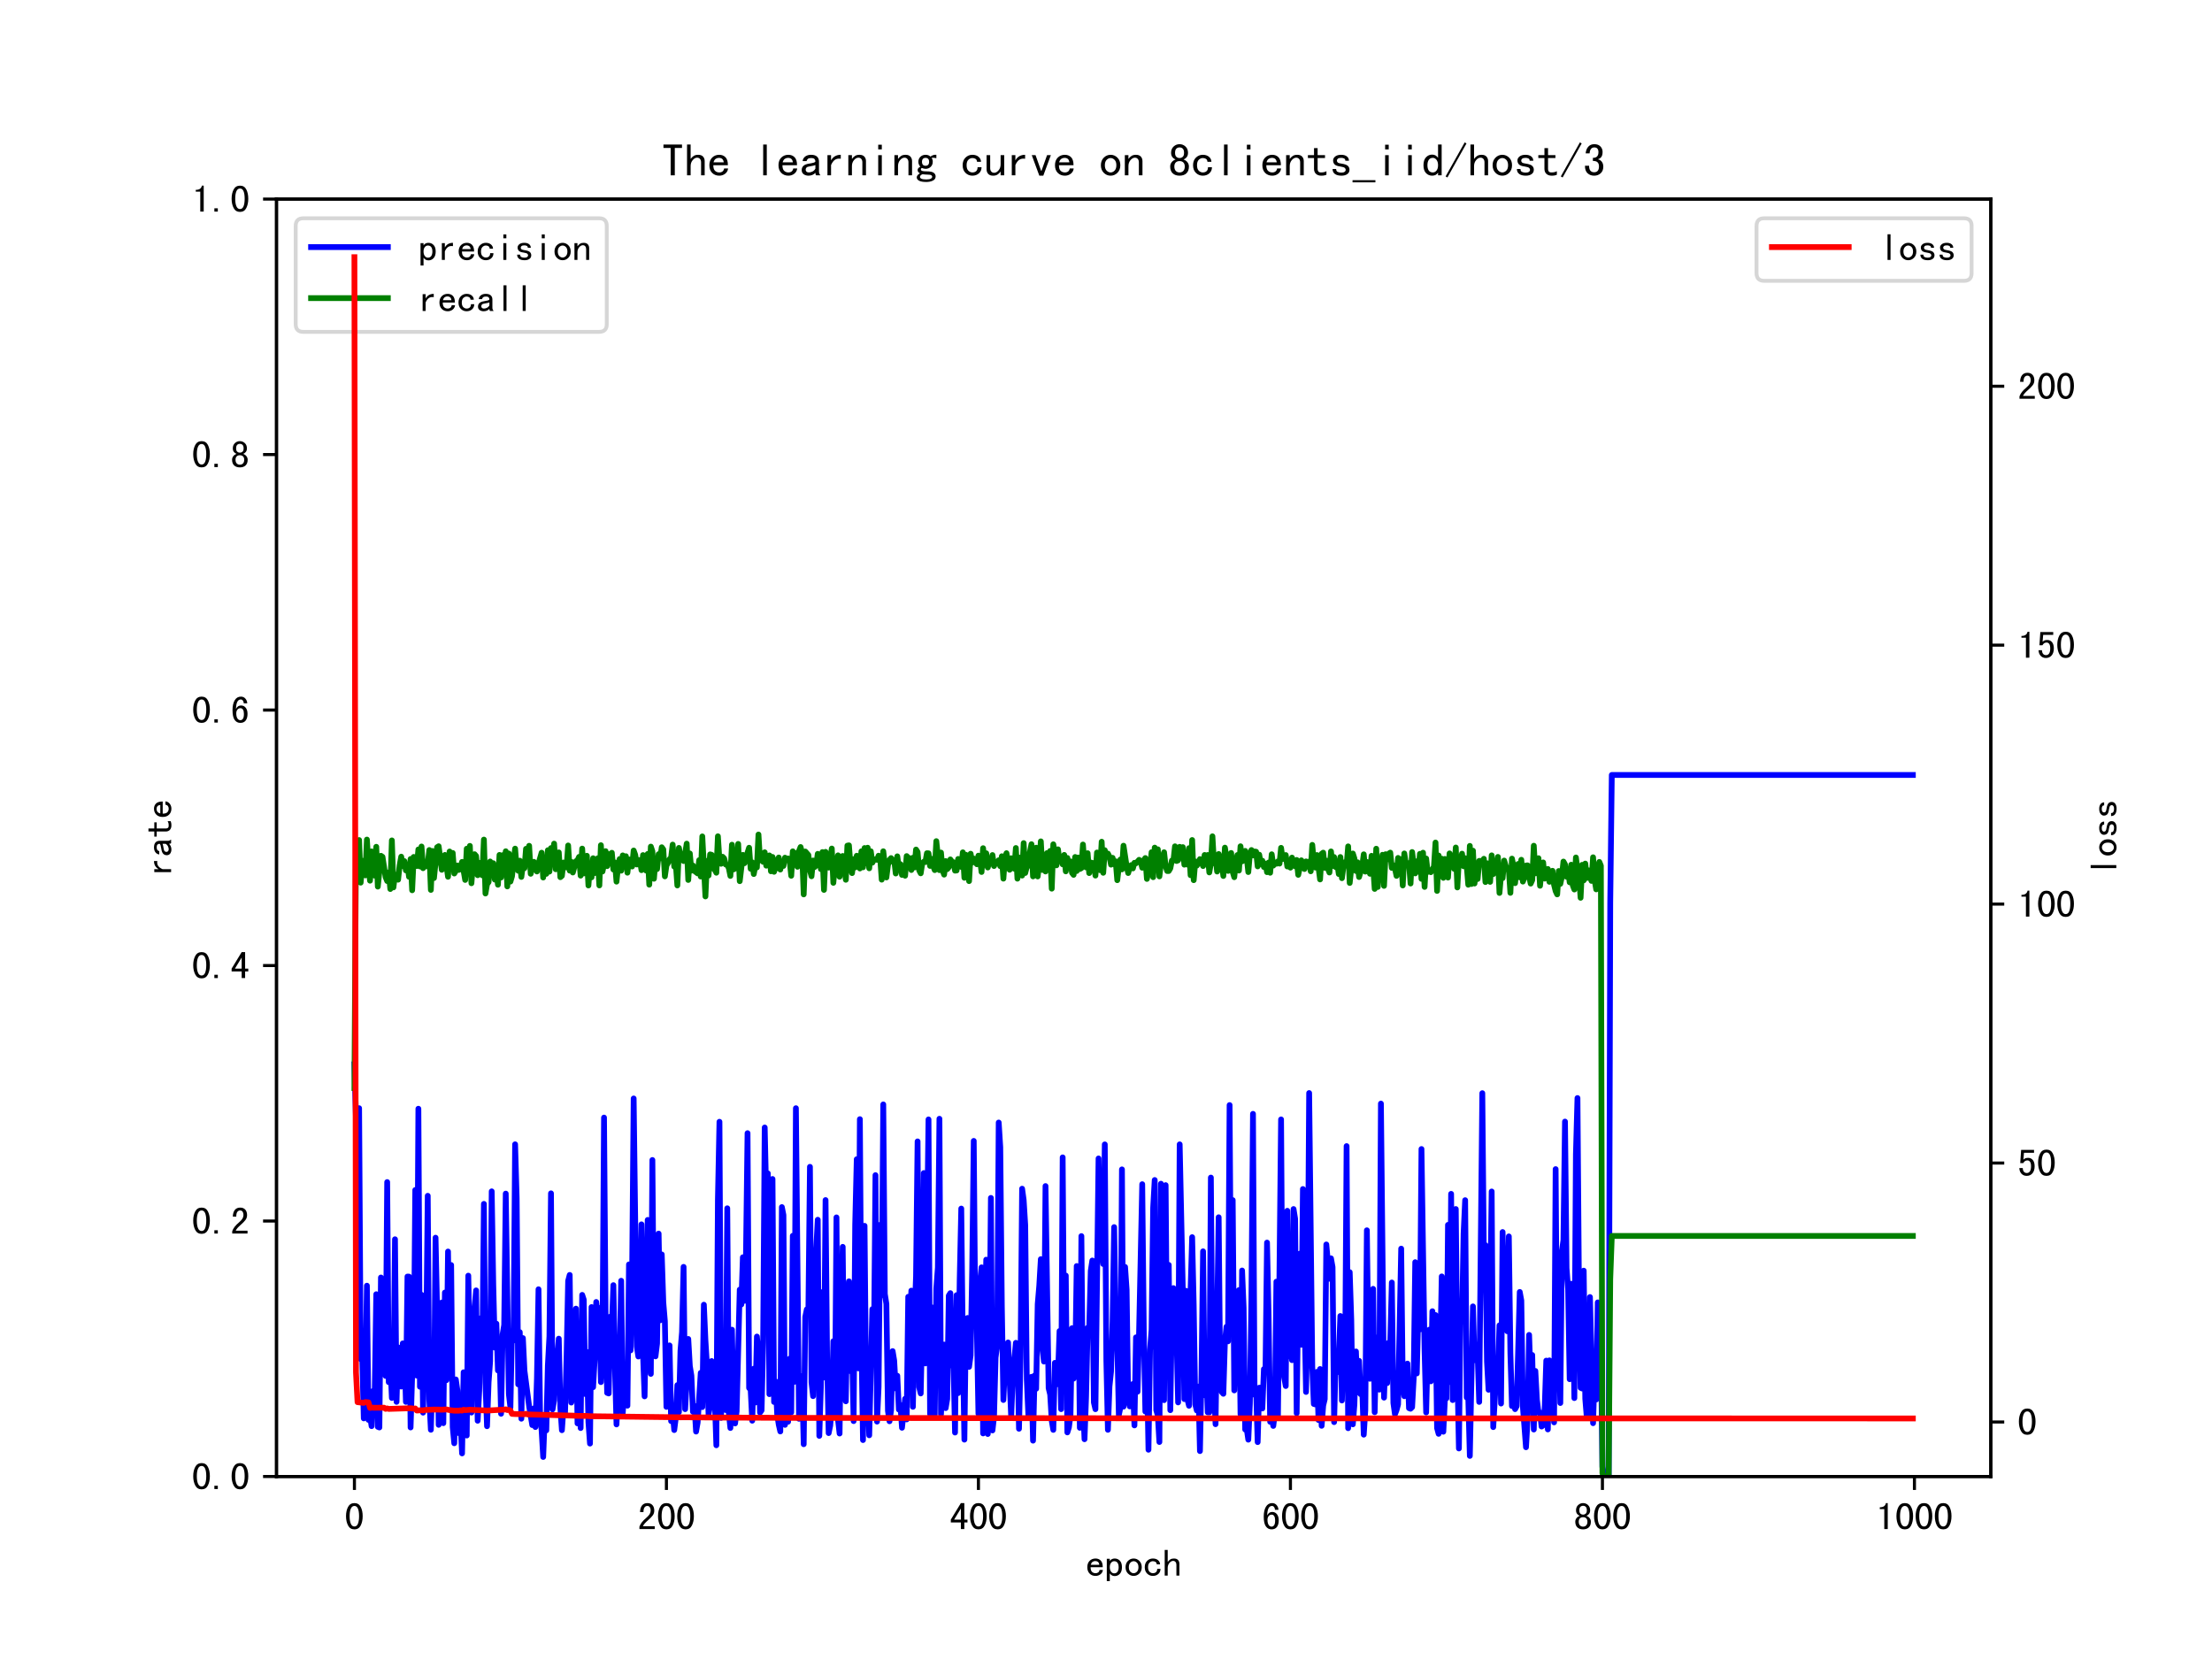 <?xml version="1.0" encoding="utf-8" standalone="no"?>
<!DOCTYPE svg PUBLIC "-//W3C//DTD SVG 1.1//EN"
  "http://www.w3.org/Graphics/SVG/1.1/DTD/svg11.dtd">
<!-- Created with matplotlib (https://matplotlib.org/) -->
<svg height="432pt" version="1.1" viewBox="0 0 576 432" width="576pt" xmlns="http://www.w3.org/2000/svg" xmlns:xlink="http://www.w3.org/1999/xlink">
 <defs>
  <style type="text/css">*{stroke-linecap:butt;stroke-linejoin:round;}</style>
 </defs>
 <g id="figure_1">
  <g id="patch_1">
   <path d="M 0 432 
L 576 432 
L 576 0 
L 0 0 
z
" style="fill:#ffffff;"/>
  </g>
  <g id="axes_1">
   <g id="patch_2">
    <path d="M 72 384.48 
L 518.4 384.48 
L 518.4 51.84 
L 72 51.84 
z
" style="fill:#ffffff;"/>
   </g>
   <g id="matplotlib.axis_1">
    <g id="xtick_1">
     <g id="line2d_1">
      <defs>
       <path d="M 0 0 
L 0 3.5 
" id="mf6b335e491" style="stroke:#000000;stroke-width:0.8;"/>
      </defs>
      <g>
       <use style="stroke:#000000;stroke-width:0.8;" x="92.291" xlink:href="#mf6b335e491" y="384.48"/>
      </g>
     </g>
     <g id="text_1">
      <!-- 0 -->
      <g transform="translate(89.791 398.316)scale(0.1 -0.1)">
       <defs>
        <path d="M 46.484 35.156 
Q 46.484 21.094 41.406 10.938 
Q 36.328 0.781 25 0.781 
Q 13.672 0.781 8.391 10.938 
Q 3.125 21.094 3.125 35.156 
Q 3.125 49.219 8.391 59.172 
Q 13.672 69.141 25 69.141 
Q 36.328 69.141 41.406 59.172 
Q 46.484 49.219 46.484 35.156 
z
M 37.109 35.156 
Q 37.109 47.656 34.172 54.688 
Q 31.25 61.719 25 61.719 
Q 18.75 61.719 15.625 54.688 
Q 12.5 47.656 12.5 35.156 
Q 12.5 22.656 15.625 15.422 
Q 18.75 8.203 25 8.203 
Q 31.25 8.203 34.172 15.422 
Q 37.109 22.656 37.109 35.156 
z
" id="SimHei-48"/>
       </defs>
       <use xlink:href="#SimHei-48"/>
      </g>
     </g>
    </g>
    <g id="xtick_2">
     <g id="line2d_2">
      <g>
       <use style="stroke:#000000;stroke-width:0.8;" x="173.536" xlink:href="#mf6b335e491" y="384.48"/>
      </g>
     </g>
     <g id="text_2">
      <!-- 200 -->
      <g transform="translate(166.036 398.316)scale(0.1 -0.1)">
       <defs>
        <path d="M 44.531 1.562 
L 4.688 1.562 
L 4.688 7.812 
Q 7.031 14.062 11.125 19.328 
Q 15.234 24.609 23.047 31.25 
Q 28.906 36.328 31.438 40.625 
Q 33.984 44.922 33.984 50 
Q 33.984 55.078 31.828 58.391 
Q 29.688 61.719 25 61.719 
Q 21.094 61.719 18.156 58.203 
Q 15.234 54.688 15.234 45.703 
L 6.25 45.703 
Q 6.641 57.031 11.516 63.078 
Q 16.406 69.141 25.391 69.141 
Q 33.984 69.141 38.672 63.859 
Q 43.359 58.594 43.359 49.609 
Q 43.359 42.188 39.062 36.719 
Q 34.766 31.25 28.516 25.781 
Q 21.484 19.531 18.75 16.406 
Q 16.016 13.281 13.672 8.984 
L 44.531 8.984 
z
" id="SimHei-50"/>
       </defs>
       <use xlink:href="#SimHei-50"/>
       <use x="50" xlink:href="#SimHei-48"/>
       <use x="100" xlink:href="#SimHei-48"/>
      </g>
     </g>
    </g>
    <g id="xtick_3">
     <g id="line2d_3">
      <g>
       <use style="stroke:#000000;stroke-width:0.8;" x="254.781" xlink:href="#mf6b335e491" y="384.48"/>
      </g>
     </g>
     <g id="text_3">
      <!-- 400 -->
      <g transform="translate(247.281 398.316)scale(0.1 -0.1)">
       <defs>
        <path d="M 46.484 18.75 
L 38.281 18.75 
L 38.281 1.562 
L 29.297 1.562 
L 29.297 18.75 
L 3.125 18.75 
L 3.125 26.172 
L 29.297 69.141 
L 38.281 69.141 
L 38.281 26.172 
L 46.484 26.172 
z
M 29.297 26.172 
L 29.297 55.078 
L 11.719 26.172 
z
" id="SimHei-52"/>
       </defs>
       <use xlink:href="#SimHei-52"/>
       <use x="50" xlink:href="#SimHei-48"/>
       <use x="100" xlink:href="#SimHei-48"/>
      </g>
     </g>
    </g>
    <g id="xtick_4">
     <g id="line2d_4">
      <g>
       <use style="stroke:#000000;stroke-width:0.8;" x="336.026" xlink:href="#mf6b335e491" y="384.48"/>
      </g>
     </g>
     <g id="text_4">
      <!-- 600 -->
      <g transform="translate(328.526 398.316)scale(0.1 -0.1)">
       <defs>
        <path d="M 44.531 24.219 
Q 44.531 13.281 39.844 7.031 
Q 35.156 0.781 25.781 0.781 
Q 16.406 0.781 10.938 8.594 
Q 5.469 16.406 5.469 33.984 
Q 5.469 50 11.125 59.562 
Q 16.797 69.141 27.344 69.141 
Q 34.766 69.141 39.25 63.672 
Q 43.75 58.203 43.75 51.562 
L 34.766 51.562 
Q 34.766 55.469 32.609 58.594 
Q 30.469 61.719 26.953 61.719 
Q 21.094 61.719 17.969 55.656 
Q 14.844 49.609 14.453 37.109 
Q 17.188 42.188 20.312 44.141 
Q 23.438 46.094 27.734 46.094 
Q 35.156 46.094 39.844 40.234 
Q 44.531 34.375 44.531 24.219 
z
M 35.156 24.219 
Q 35.156 31.25 32.812 35.156 
Q 30.469 39.062 26.172 39.062 
Q 21.094 39.062 18.156 35.156 
Q 15.234 31.25 15.234 25.781 
Q 15.234 17.188 18.156 12.5 
Q 21.094 7.812 26.172 7.812 
Q 29.688 7.812 32.422 11.328 
Q 35.156 14.844 35.156 24.219 
z
" id="SimHei-54"/>
       </defs>
       <use xlink:href="#SimHei-54"/>
       <use x="50" xlink:href="#SimHei-48"/>
       <use x="100" xlink:href="#SimHei-48"/>
      </g>
     </g>
    </g>
    <g id="xtick_5">
     <g id="line2d_5">
      <g>
       <use style="stroke:#000000;stroke-width:0.8;" x="417.27" xlink:href="#mf6b335e491" y="384.48"/>
      </g>
     </g>
     <g id="text_5">
      <!-- 800 -->
      <g transform="translate(409.77 398.316)scale(0.1 -0.1)">
       <defs>
        <path d="M 44.922 20.703 
Q 44.922 10.938 39.453 5.859 
Q 33.984 0.781 24.609 0.781 
Q 15.234 0.781 9.766 5.859 
Q 4.297 10.938 4.297 20.703 
Q 4.297 25.781 7.422 29.875 
Q 10.547 33.984 16.016 35.938 
Q 11.328 37.891 8.781 41.406 
Q 6.25 44.922 6.25 50.391 
Q 6.25 58.984 11.719 64.062 
Q 17.188 69.141 24.609 69.141 
Q 32.031 69.141 37.5 64.062 
Q 42.969 58.984 42.969 50.391 
Q 42.969 44.922 40.422 41.406 
Q 37.891 37.891 33.203 35.938 
Q 38.672 33.984 41.797 29.875 
Q 44.922 25.781 44.922 20.703 
z
M 34.375 50.391 
Q 34.375 56.641 31.641 59.375 
Q 28.906 62.109 24.609 62.109 
Q 20.312 62.109 17.578 59.375 
Q 14.844 56.641 14.844 50.391 
Q 14.844 44.141 17.766 41.594 
Q 20.703 39.062 24.609 39.062 
Q 28.516 39.062 31.438 41.594 
Q 34.375 44.141 34.375 50.391 
z
M 35.938 20.703 
Q 35.938 26.172 33 29.297 
Q 30.078 32.422 24.609 32.422 
Q 19.141 32.422 16.203 29.297 
Q 13.281 26.172 13.281 20.703 
Q 13.281 14.453 16.406 11.125 
Q 19.531 7.812 24.609 7.812 
Q 29.688 7.812 32.812 11.125 
Q 35.938 14.453 35.938 20.703 
z
" id="SimHei-56"/>
       </defs>
       <use xlink:href="#SimHei-56"/>
       <use x="50" xlink:href="#SimHei-48"/>
       <use x="100" xlink:href="#SimHei-48"/>
      </g>
     </g>
    </g>
    <g id="xtick_6">
     <g id="line2d_6">
      <g>
       <use style="stroke:#000000;stroke-width:0.8;" x="498.515" xlink:href="#mf6b335e491" y="384.48"/>
      </g>
     </g>
     <g id="text_6">
      <!-- 1000 -->
      <g transform="translate(488.515 398.316)scale(0.1 -0.1)">
       <defs>
        <path d="M 30.469 1.562 
L 21.484 1.562 
L 21.484 53.516 
L 9.766 53.516 
L 9.766 58.203 
Q 16.797 58.203 20.703 60.938 
Q 24.609 63.672 25.781 69.141 
L 30.469 69.141 
z
" id="SimHei-49"/>
       </defs>
       <use xlink:href="#SimHei-49"/>
       <use x="50" xlink:href="#SimHei-48"/>
       <use x="100" xlink:href="#SimHei-48"/>
       <use x="150" xlink:href="#SimHei-48"/>
      </g>
     </g>
    </g>
    <g id="text_7">
     <!-- epoch -->
     <g transform="translate(282.7 410.441)scale(0.1 -0.1)">
      <defs>
       <path d="M 44.922 16.406 
Q 44.141 9.375 38.672 5.078 
Q 33.203 0.781 25.781 0.781 
Q 16.406 0.781 10.344 6.828 
Q 4.297 12.891 4.297 23.438 
Q 4.297 33.984 10.344 40.031 
Q 16.406 46.094 25.781 46.094 
Q 33.984 46.094 39.25 40.812 
Q 44.531 35.547 44.531 23.438 
L 12.891 23.438 
Q 12.891 14.844 16.594 11.328 
Q 20.312 7.812 25.781 7.812 
Q 30.078 7.812 32.812 9.953 
Q 35.547 12.109 36.328 16.406 
z
M 35.547 29.688 
Q 34.766 35.156 32.031 37.297 
Q 29.297 39.453 25 39.453 
Q 21.094 39.453 17.969 37.297 
Q 14.844 35.156 13.281 29.688 
z
" id="SimHei-101"/>
       <path d="M 44.531 23.438 
Q 44.531 12.109 39.062 6.25 
Q 33.594 0.391 25.781 0.391 
Q 21.484 0.391 18.359 2.141 
Q 15.234 3.906 12.891 7.422 
L 12.891 -12.891 
L 5.078 -12.891 
L 5.078 45.312 
L 12.891 45.312 
L 12.891 39.453 
Q 15.234 42.969 18.359 44.531 
Q 21.484 46.094 25.781 46.094 
Q 33.594 46.094 39.062 40.422 
Q 44.531 34.766 44.531 23.438 
z
M 35.938 23.438 
Q 35.938 30.859 33 34.953 
Q 30.078 39.062 24.219 39.062 
Q 19.531 39.062 16.203 34.953 
Q 12.891 30.859 12.891 23.438 
Q 12.891 16.016 16.203 11.719 
Q 19.531 7.422 24.219 7.422 
Q 30.078 7.422 33 11.719 
Q 35.938 16.016 35.938 23.438 
z
" id="SimHei-112"/>
       <path d="M 46.094 23.438 
Q 46.094 13.281 39.844 7.031 
Q 33.594 0.781 25 0.781 
Q 16.406 0.781 10.156 7.031 
Q 3.906 13.281 3.906 23.438 
Q 3.906 33.594 10.156 39.844 
Q 16.406 46.094 25 46.094 
Q 33.594 46.094 39.844 39.844 
Q 46.094 33.594 46.094 23.438 
z
M 37.5 23.438 
Q 37.5 31.25 33.594 35.156 
Q 29.688 39.062 25 39.062 
Q 20.312 39.062 16.406 35.156 
Q 12.5 31.25 12.5 23.438 
Q 12.5 15.625 16.406 11.719 
Q 20.312 7.812 25 7.812 
Q 29.688 7.812 33.594 11.719 
Q 37.5 15.625 37.5 23.438 
z
" id="SimHei-111"/>
       <path d="M 44.922 19.141 
Q 44.922 10.938 39.25 5.859 
Q 33.594 0.781 25 0.781 
Q 16.406 0.781 10.156 6.828 
Q 3.906 12.891 3.906 23.438 
Q 3.906 33.984 10.156 40.031 
Q 16.406 46.094 25 46.094 
Q 33.594 46.094 38.672 41.594 
Q 43.75 37.109 43.75 30.859 
L 35.156 30.859 
Q 34.766 35.547 31.828 37.297 
Q 28.906 39.062 25 39.062 
Q 20.312 39.062 16.406 35.344 
Q 12.5 31.641 12.5 23.438 
Q 12.5 15.234 16.406 11.516 
Q 20.312 7.812 25 7.812 
Q 30.078 7.812 33.203 10.547 
Q 36.328 13.281 36.328 19.141 
z
" id="SimHei-99"/>
       <path d="M 44.141 1.562 
L 36.328 1.562 
L 36.328 29.688 
Q 36.328 34.375 33.984 37.109 
Q 31.641 39.844 27.734 39.844 
Q 22.656 39.844 18.156 34.562 
Q 13.672 29.297 13.672 21.484 
L 13.672 1.562 
L 5.859 1.562 
L 5.859 68.359 
L 13.672 68.359 
L 13.672 37.109 
Q 16.797 41.406 20.5 43.75 
Q 24.219 46.094 30.078 46.094 
Q 37.109 46.094 40.625 42.188 
Q 44.141 38.281 44.141 32.422 
z
" id="SimHei-104"/>
      </defs>
      <use xlink:href="#SimHei-101"/>
      <use x="50" xlink:href="#SimHei-112"/>
      <use x="100" xlink:href="#SimHei-111"/>
      <use x="150" xlink:href="#SimHei-99"/>
      <use x="200" xlink:href="#SimHei-104"/>
     </g>
    </g>
   </g>
   <g id="matplotlib.axis_2">
    <g id="ytick_1">
     <g id="line2d_7">
      <defs>
       <path d="M 0 0 
L -3.5 0 
" id="m445b99188a" style="stroke:#000000;stroke-width:0.8;"/>
      </defs>
      <g>
       <use style="stroke:#000000;stroke-width:0.8;" x="72" xlink:href="#m445b99188a" y="384.48"/>
      </g>
     </g>
     <g id="text_8">
      <!-- 0.0 -->
      <g transform="translate(50 387.898)scale(0.1 -0.1)">
       <defs>
        <path d="M 17.188 1.562 
L 8.203 1.562 
L 8.203 10.156 
L 17.188 10.156 
z
" id="SimHei-46"/>
       </defs>
       <use xlink:href="#SimHei-48"/>
       <use x="50" xlink:href="#SimHei-46"/>
       <use x="100" xlink:href="#SimHei-48"/>
      </g>
     </g>
    </g>
    <g id="ytick_2">
     <g id="line2d_8">
      <g>
       <use style="stroke:#000000;stroke-width:0.8;" x="72" xlink:href="#m445b99188a" y="317.952"/>
      </g>
     </g>
     <g id="text_9">
      <!-- 0.2 -->
      <g transform="translate(50 321.37)scale(0.1 -0.1)">
       <use xlink:href="#SimHei-48"/>
       <use x="50" xlink:href="#SimHei-46"/>
       <use x="100" xlink:href="#SimHei-50"/>
      </g>
     </g>
    </g>
    <g id="ytick_3">
     <g id="line2d_9">
      <g>
       <use style="stroke:#000000;stroke-width:0.8;" x="72" xlink:href="#m445b99188a" y="251.424"/>
      </g>
     </g>
     <g id="text_10">
      <!-- 0.4 -->
      <g transform="translate(50 254.842)scale(0.1 -0.1)">
       <use xlink:href="#SimHei-48"/>
       <use x="50" xlink:href="#SimHei-46"/>
       <use x="100" xlink:href="#SimHei-52"/>
      </g>
     </g>
    </g>
    <g id="ytick_4">
     <g id="line2d_10">
      <g>
       <use style="stroke:#000000;stroke-width:0.8;" x="72" xlink:href="#m445b99188a" y="184.896"/>
      </g>
     </g>
     <g id="text_11">
      <!-- 0.6 -->
      <g transform="translate(50 188.314)scale(0.1 -0.1)">
       <use xlink:href="#SimHei-48"/>
       <use x="50" xlink:href="#SimHei-46"/>
       <use x="100" xlink:href="#SimHei-54"/>
      </g>
     </g>
    </g>
    <g id="ytick_5">
     <g id="line2d_11">
      <g>
       <use style="stroke:#000000;stroke-width:0.8;" x="72" xlink:href="#m445b99188a" y="118.368"/>
      </g>
     </g>
     <g id="text_12">
      <!-- 0.8 -->
      <g transform="translate(50 121.786)scale(0.1 -0.1)">
       <use xlink:href="#SimHei-48"/>
       <use x="50" xlink:href="#SimHei-46"/>
       <use x="100" xlink:href="#SimHei-56"/>
      </g>
     </g>
    </g>
    <g id="ytick_6">
     <g id="line2d_12">
      <g>
       <use style="stroke:#000000;stroke-width:0.8;" x="72" xlink:href="#m445b99188a" y="51.84"/>
      </g>
     </g>
     <g id="text_13">
      <!-- 1.0 -->
      <g transform="translate(50 55.258)scale(0.1 -0.1)">
       <use xlink:href="#SimHei-49"/>
       <use x="50" xlink:href="#SimHei-46"/>
       <use x="100" xlink:href="#SimHei-48"/>
      </g>
     </g>
    </g>
    <g id="text_14">
     <!-- rate -->
     <g transform="translate(44.711 228.16)rotate(-90)scale(0.1 -0.1)">
      <defs>
       <path d="M 39.453 37.5 
Q 32.031 38.672 26.953 35.344 
Q 21.875 32.031 18.359 23.828 
L 18.359 1.562 
L 10.547 1.562 
L 10.547 45.312 
L 18.359 45.312 
L 18.359 33.984 
Q 21.875 40.234 27.141 43.156 
Q 32.422 46.094 39.453 46.094 
z
" id="SimHei-114"/>
       <path d="M 45.312 1.562 
L 35.938 1.562 
Q 35.156 2.344 34.766 3.703 
Q 34.375 5.078 34.375 7.031 
Q 31.641 3.906 27.734 2.344 
Q 23.828 0.781 19.531 0.781 
Q 13.281 0.781 8.984 3.906 
Q 4.688 7.031 4.688 12.891 
Q 4.688 18.75 8.594 22.266 
Q 12.5 25.781 20.703 26.953 
Q 26.172 27.734 30.266 28.906 
Q 34.375 30.078 34.375 32.031 
Q 34.375 34.375 32.609 36.719 
Q 30.859 39.062 25 39.062 
Q 20.312 39.062 18.156 37.297 
Q 16.016 35.547 15.234 32.422 
L 6.641 32.422 
Q 7.422 38.672 12.297 42.375 
Q 17.188 46.094 25 46.094 
Q 33.594 46.094 37.891 42.188 
Q 42.188 38.281 42.188 31.25 
L 42.188 9.766 
Q 42.188 7.422 42.969 5.469 
Q 43.75 3.516 45.312 1.562 
z
M 34.375 16.016 
L 34.375 23.828 
Q 32.031 23.047 29.875 22.453 
Q 27.734 21.875 22.656 21.094 
Q 16.797 20.312 15.031 18.359 
Q 13.281 16.406 13.281 13.672 
Q 13.281 11.328 15.031 9.562 
Q 16.797 7.812 20.312 7.812 
Q 23.828 7.812 27.922 9.766 
Q 32.031 11.719 34.375 16.016 
z
" id="SimHei-97"/>
       <path d="M 43.359 2.734 
Q 41.406 1.953 38.859 1.359 
Q 36.328 0.781 32.031 0.781 
Q 25 0.781 20.703 4.688 
Q 16.406 8.594 16.406 15.625 
L 16.406 39.062 
L 3.125 39.062 
L 3.125 45.312 
L 16.406 45.312 
L 16.406 60.547 
L 24.219 60.547 
L 24.219 45.312 
L 40.234 45.312 
L 40.234 39.062 
L 24.219 39.062 
L 24.219 15.234 
Q 24.219 12.109 25.781 9.953 
Q 27.344 7.812 31.641 7.812 
Q 35.938 7.812 38.672 8.594 
Q 41.406 9.375 43.359 10.547 
z
" id="SimHei-116"/>
      </defs>
      <use xlink:href="#SimHei-114"/>
      <use x="50" xlink:href="#SimHei-97"/>
      <use x="100" xlink:href="#SimHei-116"/>
      <use x="150" xlink:href="#SimHei-101"/>
     </g>
    </g>
   </g>
   <g id="line2d_13">
    <path clip-path="url(#pddc2924605)" d="M 92.291 277.143 
L 92.697 291.197 
L 93.103 330.276 
L 93.51 288.571 
L 93.916 353.92 
L 94.322 353.062 
L 94.728 369.346 
L 95.134 361.022 
L 95.541 334.788 
L 95.947 369.732 
L 96.353 368.703 
L 96.759 371.369 
L 97.166 362.185 
L 97.572 363.033 
L 97.978 337.012 
L 98.384 371.537 
L 98.79 371.706 
L 99.197 332.662 
L 99.603 343.88 
L 100.009 346.867 
L 100.415 358.291 
L 100.822 307.812 
L 101.228 359.914 
L 101.634 354.67 
L 102.04 364.028 
L 102.447 363.509 
L 102.853 322.702 
L 103.259 365.039 
L 103.665 350.844 
L 104.071 351.197 
L 104.478 361.06 
L 104.884 349.813 
L 105.29 350.518 
L 105.696 365.047 
L 106.103 332.417 
L 106.509 332.428 
L 106.915 371.705 
L 107.321 358.218 
L 107.727 357.16 
L 108.134 309.882 
L 108.54 358.211 
L 108.946 288.711 
L 109.352 361.1 
L 109.759 337.149 
L 110.165 367.849 
L 110.571 347.15 
L 110.977 350.319 
L 111.383 311.383 
L 111.79 364.441 
L 112.196 372.307 
L 112.602 357.629 
L 113.008 366.445 
L 113.415 322.292 
L 113.821 341.199 
L 114.227 371.023 
L 114.633 365.48 
L 115.039 339.169 
L 115.446 370.595 
L 115.852 336.575 
L 116.258 359.392 
L 116.664 325.897 
L 117.071 354.537 
L 117.477 329.405 
L 117.883 371.605 
L 118.289 375.819 
L 118.695 359.208 
L 119.102 362.035 
L 119.508 373.196 
L 119.914 369.747 
L 120.32 378.46 
L 120.727 357.333 
L 121.133 368.748 
L 121.539 373.802 
L 121.945 332.175 
L 122.352 354.243 
L 122.758 367.826 
L 123.164 344.95 
L 123.976 336.018 
L 124.383 369.959 
L 124.789 362.201 
L 125.195 343.256 
L 125.601 352.956 
L 126.008 313.486 
L 126.414 360.15 
L 126.82 371.387 
L 127.226 359.971 
L 127.632 354.441 
L 128.039 310.225 
L 128.445 334.633 
L 128.851 350.919 
L 129.257 344.679 
L 129.664 356.867 
L 130.07 351.469 
L 130.476 368.137 
L 130.882 347.487 
L 131.288 345.012 
L 131.695 310.81 
L 132.507 363.013 
L 132.913 366.506 
L 133.32 346.57 
L 133.726 349.097 
L 134.132 297.978 
L 134.538 312.045 
L 134.944 360.486 
L 135.351 346.888 
L 135.757 369.429 
L 136.163 348.437 
L 136.569 356.905 
L 137.788 366.223 
L 138.6 371.089 
L 139.007 366.749 
L 139.413 371.602 
L 139.819 358.96 
L 140.225 335.724 
L 140.632 368.37 
L 141.038 372.497 
L 141.444 379.391 
L 141.85 368.913 
L 142.257 372.469 
L 142.663 355.541 
L 143.069 347.984 
L 143.475 310.743 
L 143.881 367.004 
L 144.288 364.638 
L 144.694 351.832 
L 145.1 353.233 
L 145.506 348.586 
L 145.913 366.551 
L 146.319 372.42 
L 146.725 366.647 
L 147.131 367.981 
L 147.537 353.438 
L 147.944 333.534 
L 148.35 331.992 
L 148.756 365.229 
L 149.162 363.623 
L 149.569 349.612 
L 149.975 340.762 
L 150.381 370.646 
L 150.787 358.383 
L 151.193 371.865 
L 151.6 337.186 
L 152.006 338.424 
L 152.412 363.004 
L 152.818 352.037 
L 153.225 370.298 
L 153.631 375.904 
L 154.037 340.357 
L 154.443 361.22 
L 154.849 353.973 
L 155.256 339.031 
L 155.662 342.755 
L 156.068 340.603 
L 156.474 359.894 
L 156.881 350.237 
L 157.287 291.013 
L 157.693 343.32 
L 158.099 362.696 
L 158.505 362.852 
L 158.912 342.855 
L 159.318 345.908 
L 159.724 334.65 
L 160.13 355.798 
L 160.537 370.915 
L 160.943 360.987 
L 161.349 353.944 
L 161.755 333.507 
L 162.162 368.031 
L 162.568 361.85 
L 162.974 359.995 
L 163.38 366.037 
L 163.786 329.254 
L 164.193 351.644 
L 164.599 332.262 
L 165.005 286.04 
L 165.818 350.579 
L 166.224 353.23 
L 166.63 342.724 
L 167.036 318.818 
L 167.442 352.601 
L 167.849 363.606 
L 168.661 317.666 
L 169.067 347.826 
L 169.474 357.758 
L 169.88 302.065 
L 170.286 349.133 
L 170.692 353.194 
L 171.098 349.836 
L 171.505 321.225 
L 171.911 343.804 
L 172.317 326.645 
L 172.723 339.125 
L 173.13 344.037 
L 173.536 366.348 
L 173.942 365.172 
L 174.348 350.343 
L 174.754 370.049 
L 175.161 367.63 
L 175.567 372.386 
L 175.973 369.215 
L 176.379 360.685 
L 176.786 367.725 
L 177.192 351.76 
L 177.598 346.851 
L 178.004 329.895 
L 178.41 366.942 
L 178.817 359.298 
L 179.223 348.662 
L 179.629 355.691 
L 180.035 358.207 
L 180.442 367.615 
L 180.848 366.09 
L 181.254 372.779 
L 181.66 370.45 
L 182.473 357.482 
L 182.879 366.4 
L 183.285 339.744 
L 183.691 349.019 
L 184.098 355.569 
L 184.504 368.268 
L 184.91 366.046 
L 185.316 354.413 
L 185.723 364.945 
L 186.129 364.242 
L 186.535 376.345 
L 186.941 312.421 
L 187.347 292.108 
L 187.754 369.197 
L 188.16 355.767 
L 188.566 357.755 
L 188.972 367.172 
L 189.379 314.635 
L 189.785 367.979 
L 190.191 371.846 
L 190.597 346.247 
L 191.003 365.188 
L 191.41 370.665 
L 191.816 367.494 
L 192.628 335.813 
L 193.035 339.694 
L 193.441 327.391 
L 193.847 338.74 
L 194.253 326.754 
L 194.659 295.074 
L 195.066 361.423 
L 195.472 361.899 
L 195.878 369.948 
L 196.284 356.401 
L 196.691 365.211 
L 197.097 348.04 
L 197.503 352.402 
L 197.909 367.827 
L 198.315 367.25 
L 198.722 349.519 
L 199.128 293.599 
L 199.534 311.963 
L 199.94 305.54 
L 200.347 363.037 
L 200.753 358.523 
L 201.159 307.007 
L 201.565 365.071 
L 201.971 359.708 
L 202.378 368.267 
L 202.784 370.971 
L 203.19 372.749 
L 203.596 314.323 
L 204.003 316.39 
L 204.409 371.03 
L 204.815 367.423 
L 205.221 370.217 
L 205.628 353.785 
L 206.034 367.806 
L 206.44 321.789 
L 206.846 359.825 
L 207.252 288.574 
L 208.065 369.454 
L 208.471 358.286 
L 208.877 359.946 
L 209.284 376.069 
L 209.69 342.912 
L 210.096 340.95 
L 210.502 341.399 
L 210.908 303.841 
L 211.315 359.935 
L 211.721 363.551 
L 212.533 325.574 
L 212.94 317.621 
L 213.346 373.9 
L 213.752 361.209 
L 214.158 336.45 
L 214.564 358.698 
L 214.971 312.498 
L 215.377 354.023 
L 215.783 373.175 
L 216.189 371.217 
L 216.596 365.909 
L 217.002 349.243 
L 217.408 367.962 
L 217.814 317.006 
L 218.22 369.69 
L 218.627 373.288 
L 219.033 341.339 
L 219.439 324.677 
L 219.845 362.289 
L 220.252 364.899 
L 220.658 340.312 
L 221.064 333.656 
L 221.47 357.056 
L 221.876 351.315 
L 222.283 370.05 
L 222.689 318.916 
L 223.095 301.864 
L 223.501 356.317 
L 223.908 291.43 
L 224.314 349.398 
L 224.72 374.987 
L 225.126 319.199 
L 225.533 363.319 
L 225.939 363.149 
L 226.345 373.747 
L 227.157 340.899 
L 227.564 351.601 
L 227.97 306.008 
L 228.376 370.182 
L 228.782 361.179 
L 229.189 318.936 
L 229.595 337.252 
L 230.001 287.588 
L 230.407 336.936 
L 230.813 339.54 
L 231.22 367.384 
L 231.626 370.089 
L 232.032 367.214 
L 232.438 351.823 
L 232.845 354.281 
L 233.251 361.546 
L 233.657 358.242 
L 234.063 367.049 
L 234.469 365.853 
L 234.876 371.787 
L 235.688 364.237 
L 236.094 369.611 
L 236.501 337.687 
L 236.907 343.933 
L 237.313 336.078 
L 237.719 366.335 
L 238.125 343.31 
L 238.532 332.437 
L 238.938 297.221 
L 239.344 361.199 
L 239.75 362.855 
L 240.157 344.666 
L 240.563 305.455 
L 240.969 355.033 
L 241.781 291.497 
L 242.188 368.203 
L 242.594 340.406 
L 243 366.573 
L 243.406 368.33 
L 243.813 335.557 
L 244.219 330.058 
L 244.625 291.326 
L 245.031 368.294 
L 245.844 350.115 
L 246.25 366.672 
L 246.656 364.27 
L 247.062 337.381 
L 247.469 336.732 
L 247.875 355.62 
L 248.281 354.505 
L 248.687 373.031 
L 249.094 337.251 
L 249.5 362.764 
L 249.906 333.283 
L 250.312 314.71 
L 250.718 350.854 
L 251.125 374.877 
L 251.531 343.556 
L 251.937 343.198 
L 252.343 355.927 
L 252.75 352.909 
L 253.156 330.665 
L 253.562 297.091 
L 253.968 344.804 
L 254.374 345.831 
L 254.781 368.128 
L 255.187 334.057 
L 255.593 330.015 
L 255.999 373.261 
L 256.406 345.56 
L 256.812 328.014 
L 257.218 373.41 
L 257.624 353.277 
L 258.03 311.94 
L 258.437 372.479 
L 258.843 368.928 
L 259.249 353.513 
L 259.655 350.324 
L 260.062 292.304 
L 260.468 298.74 
L 260.874 340.209 
L 261.28 364.557 
L 261.686 355.619 
L 262.093 354.951 
L 262.499 349.576 
L 263.311 369.025 
L 263.718 358.394 
L 264.53 349.668 
L 264.936 351.097 
L 265.343 372.046 
L 265.749 353.68 
L 266.155 309.534 
L 266.561 312.487 
L 266.967 319.04 
L 267.374 359.145 
L 267.78 368.37 
L 268.186 366.482 
L 268.592 358.528 
L 268.999 375.141 
L 269.405 358.169 
L 269.811 361.632 
L 270.217 339.582 
L 270.623 334.794 
L 271.03 327.884 
L 271.436 351.203 
L 271.842 354.548 
L 272.248 308.847 
L 273.061 361.464 
L 273.467 363.141 
L 273.873 369.964 
L 274.279 372.338 
L 274.686 354.879 
L 275.092 360.505 
L 275.498 358.014 
L 275.904 346.594 
L 276.311 366.94 
L 276.717 301.379 
L 277.123 356.241 
L 277.529 332.153 
L 277.935 372.993 
L 278.342 371.688 
L 278.748 368.554 
L 279.154 345.85 
L 279.56 358.995 
L 279.967 355.824 
L 280.373 329.672 
L 280.779 332.634 
L 281.185 371.8 
L 281.591 321.879 
L 281.998 365.082 
L 282.404 374.772 
L 282.81 363.795 
L 283.216 345.754 
L 283.623 346.013 
L 284.029 330.946 
L 284.435 328.235 
L 284.841 365.192 
L 285.248 366.951 
L 286.06 301.66 
L 286.466 326.164 
L 286.872 325.125 
L 287.279 329.152 
L 287.685 297.999 
L 288.091 354.232 
L 288.497 372.317 
L 288.904 361.051 
L 289.31 357.136 
L 289.716 344.083 
L 290.122 319.537 
L 290.528 343.407 
L 290.935 349.275 
L 291.341 368.463 
L 291.747 366.52 
L 292.153 304.507 
L 292.56 366.289 
L 292.966 329.909 
L 293.372 335.808 
L 293.778 364.774 
L 294.184 366.222 
L 294.997 360.39 
L 295.403 371.173 
L 295.809 348.249 
L 296.216 362.401 
L 296.622 346.562 
L 297.434 308.364 
L 297.84 346.631 
L 298.247 367.563 
L 298.653 355.207 
L 299.059 377.506 
L 299.465 351.486 
L 299.872 346.216 
L 300.278 314.499 
L 300.684 307.275 
L 301.09 367.189 
L 301.496 368.57 
L 301.903 375.494 
L 302.309 308.238 
L 302.715 318.948 
L 303.121 364.6 
L 303.528 308.607 
L 303.934 357.687 
L 304.34 329.38 
L 304.746 367.208 
L 305.152 342.734 
L 305.559 335.422 
L 305.965 336.237 
L 306.371 347.839 
L 306.777 365.185 
L 307.184 297.988 
L 307.996 335.837 
L 308.402 364.318 
L 308.809 336.117 
L 309.215 364.395 
L 309.621 366.061 
L 310.027 336.003 
L 310.433 322.158 
L 310.84 339.879 
L 311.246 365.691 
L 311.652 367.289 
L 312.058 361.056 
L 312.465 377.857 
L 312.871 357.848 
L 313.277 325.844 
L 313.683 363.313 
L 314.089 356.394 
L 314.496 367.78 
L 314.902 367.786 
L 315.308 306.637 
L 315.714 356.661 
L 316.121 361.042 
L 316.527 370.858 
L 317.339 316.97 
L 317.745 360.095 
L 318.152 362.484 
L 318.558 362.939 
L 318.964 349.408 
L 319.37 345.48 
L 319.777 349.285 
L 320.183 287.756 
L 320.589 347.344 
L 320.995 312.505 
L 321.401 362.06 
L 321.808 344.393 
L 322.214 355.461 
L 322.62 335.938 
L 323.026 368.236 
L 323.433 330.837 
L 323.839 340.578 
L 324.245 372.247 
L 324.651 372.115 
L 325.057 374.89 
L 325.464 365.54 
L 325.87 338.017 
L 326.276 290.046 
L 326.682 363.206 
L 327.089 361.858 
L 327.495 375.521 
L 327.901 361.36 
L 328.307 361.36 
L 328.714 366.763 
L 329.12 356.505 
L 329.526 357.104 
L 329.932 323.572 
L 330.338 342.662 
L 330.745 370.236 
L 331.151 369.161 
L 331.557 371.306 
L 331.963 368.095 
L 332.37 333.748 
L 332.776 368.85 
L 333.588 291.494 
L 333.994 353.266 
L 334.401 358.7 
L 334.807 360.916 
L 335.213 315.288 
L 335.619 353.139 
L 336.026 348.704 
L 336.432 354.178 
L 336.838 314.832 
L 337.244 317.36 
L 337.65 368.007 
L 338.057 336.613 
L 338.463 326.443 
L 338.869 350.173 
L 339.275 309.624 
L 339.682 341.35 
L 340.088 362.463 
L 340.494 343.282 
L 340.9 284.622 
L 341.713 355.913 
L 342.119 365.588 
L 342.525 365.705 
L 342.931 357.241 
L 343.338 369.77 
L 343.744 356.489 
L 344.15 371.28 
L 344.556 365.998 
L 344.962 364.329 
L 345.369 324.055 
L 346.181 332.984 
L 346.587 327.672 
L 346.994 329.943 
L 347.4 370.315 
L 347.806 354.303 
L 348.212 357.334 
L 348.619 353.658 
L 349.025 342.685 
L 349.431 364.686 
L 349.837 350.455 
L 350.243 359.121 
L 350.65 298.444 
L 351.056 371.899 
L 351.462 331.272 
L 351.868 343.714 
L 352.275 370.898 
L 352.681 365.784 
L 353.087 351.918 
L 353.493 362.563 
L 353.899 354.358 
L 354.306 363.04 
L 354.712 361.25 
L 355.118 373.584 
L 355.524 367.177 
L 355.931 320.364 
L 356.337 352.127 
L 356.743 359.038 
L 357.149 340.788 
L 357.555 335.612 
L 357.962 367.74 
L 358.368 350.011 
L 358.774 348.219 
L 359.18 361.852 
L 359.587 287.372 
L 360.399 363.941 
L 360.805 351.782 
L 361.211 360.16 
L 361.618 349.625 
L 362.024 349.5 
L 362.43 333.965 
L 362.836 365.354 
L 363.243 368.266 
L 363.649 367.218 
L 364.055 365.692 
L 364.867 325.141 
L 365.274 360.697 
L 365.68 363.565 
L 366.086 356.899 
L 366.492 355.081 
L 366.899 366.676 
L 367.305 366.832 
L 367.711 366.428 
L 368.117 358.991 
L 368.524 328.671 
L 368.93 357.649 
L 369.336 341.215 
L 369.742 346.194 
L 370.148 299.202 
L 370.961 351.839 
L 371.367 367.804 
L 371.773 351.615 
L 372.18 346.248 
L 372.586 359.696 
L 372.992 341.439 
L 373.398 350.212 
L 373.804 342.43 
L 374.211 371.869 
L 374.617 373.368 
L 375.429 332.379 
L 375.836 372.824 
L 376.242 364.469 
L 376.648 364.121 
L 377.054 318.954 
L 377.46 359.876 
L 377.867 310.879 
L 378.273 364.574 
L 378.679 324.326 
L 379.085 314.83 
L 379.492 356.647 
L 379.898 377.179 
L 380.304 341.974 
L 380.71 344.172 
L 381.116 321.241 
L 381.523 312.529 
L 381.929 363.899 
L 382.335 363.979 
L 382.741 379.116 
L 383.554 340.183 
L 383.96 354.208 
L 384.366 350.116 
L 384.772 352.437 
L 385.179 365.058 
L 385.991 284.66 
L 386.397 327.798 
L 386.804 324.23 
L 387.21 354.536 
L 387.616 361.893 
L 388.022 340.037 
L 388.429 310.26 
L 388.835 371.614 
L 389.647 357.242 
L 390.053 358.314 
L 390.46 345.112 
L 390.866 365.478 
L 391.272 320.82 
L 391.678 339.521 
L 392.085 336.892 
L 392.491 346.652 
L 392.897 321.957 
L 393.303 352.328 
L 393.709 366.137 
L 394.116 363.832 
L 394.522 366.937 
L 394.928 366.177 
L 395.741 336.42 
L 396.147 338.659 
L 396.553 366.239 
L 397.365 376.86 
L 397.772 369.795 
L 398.178 347.607 
L 398.584 359.875 
L 398.99 352.835 
L 399.397 372.246 
L 399.803 356.993 
L 400.209 364.487 
L 400.615 367.816 
L 401.021 367.819 
L 401.428 371.464 
L 401.834 371.155 
L 402.24 366.635 
L 402.646 354.307 
L 403.053 372.219 
L 403.459 354.241 
L 403.865 368.233 
L 404.271 354.981 
L 404.677 370.381 
L 405.084 304.435 
L 405.49 359.868 
L 405.896 348.369 
L 406.302 365.343 
L 406.709 325.814 
L 407.115 322.945 
L 407.521 292.058 
L 407.927 330.225 
L 408.333 335.669 
L 408.74 359.144 
L 409.146 334.286 
L 409.552 336.176 
L 409.958 364.056 
L 410.365 300.585 
L 410.771 285.928 
L 411.177 338.793 
L 411.583 361.372 
L 411.99 361.57 
L 412.396 330.879 
L 412.802 364.246 
L 413.208 369.243 
L 413.614 368.107 
L 414.021 337.748 
L 414.833 370.596 
L 415.239 357.204 
L 415.646 364.432 
L 416.052 339.139 
L 416.458 361.085 
L 416.864 350.347 
L 417.27 381.945 
L 417.677 384.48 
L 418.895 384.48 
L 419.302 235.068 
L 419.708 201.798 
L 498.109 201.798 
L 498.109 201.798 
" style="fill:none;stroke:#0000ff;stroke-linecap:square;stroke-width:1.5;"/>
   </g>
   <g id="line2d_14">
    <path clip-path="url(#pddc2924605)" d="M 92.291 283.332 
L 92.697 219.767 
L 93.103 226.141 
L 93.51 218.745 
L 93.916 229.84 
L 94.322 224.708 
L 94.728 224.109 
L 95.134 227.949 
L 95.541 218.62 
L 95.947 225.179 
L 96.353 229.329 
L 96.759 221.703 
L 97.166 227.701 
L 97.572 228.019 
L 97.978 220.504 
L 98.384 230.871 
L 99.197 222.843 
L 99.603 223.125 
L 100.415 228.405 
L 100.822 229.423 
L 101.228 227.154 
L 101.634 231.5 
L 102.04 218.838 
L 102.447 231.08 
L 102.853 227.751 
L 103.665 229.071 
L 104.071 225.313 
L 104.478 223.072 
L 104.884 225.542 
L 105.29 224.231 
L 105.696 226.657 
L 106.103 225.161 
L 106.509 228.312 
L 106.915 223.681 
L 107.321 231.823 
L 107.727 223.146 
L 108.134 223.77 
L 108.54 225.511 
L 108.946 221.193 
L 109.352 225.621 
L 109.759 220.428 
L 110.165 226.078 
L 110.571 224.828 
L 110.977 225.597 
L 111.383 224.937 
L 111.79 221.341 
L 112.196 231.731 
L 112.602 221.595 
L 113.008 228.647 
L 113.821 220.619 
L 114.227 220.361 
L 115.039 226.495 
L 115.446 223.714 
L 115.852 222.623 
L 116.664 228.31 
L 117.071 221.734 
L 117.477 223.375 
L 117.883 222.112 
L 118.289 227.461 
L 118.695 226.802 
L 119.102 225.375 
L 119.508 226.516 
L 119.914 225.992 
L 120.32 224.439 
L 121.133 229.136 
L 121.539 221 
L 121.945 222.592 
L 122.352 220.266 
L 122.758 229.999 
L 123.164 224.652 
L 123.57 222.432 
L 123.976 222.902 
L 124.383 227.901 
L 124.789 224.675 
L 125.195 225.637 
L 125.601 227.941 
L 126.008 218.624 
L 126.414 232.664 
L 126.82 230.24 
L 127.226 229.691 
L 127.632 224.329 
L 128.039 226.042 
L 128.445 224.774 
L 128.851 229.047 
L 129.257 226.876 
L 129.664 230.383 
L 130.07 222.619 
L 130.476 228.505 
L 130.882 222.686 
L 131.288 225.527 
L 131.695 221.664 
L 132.101 230.821 
L 132.507 222.252 
L 132.913 229.564 
L 133.32 228.183 
L 134.132 220.979 
L 134.538 226.075 
L 134.944 226.744 
L 135.351 224.119 
L 135.757 228.352 
L 136.163 225.282 
L 136.569 226.079 
L 136.976 221.028 
L 137.382 222.269 
L 137.788 220.245 
L 138.194 227.53 
L 139.007 224.411 
L 139.413 224.914 
L 139.819 226.935 
L 140.225 224.875 
L 141.038 222.04 
L 141.444 228.502 
L 141.85 223.853 
L 142.257 227.547 
L 142.663 221.398 
L 143.069 226.963 
L 143.475 220.84 
L 143.881 222.748 
L 144.288 219.679 
L 144.694 226.349 
L 145.1 223.192 
L 145.506 221.962 
L 145.913 228.416 
L 146.319 228.062 
L 146.725 224.604 
L 147.537 225.883 
L 147.944 220.159 
L 148.35 226.708 
L 148.756 224.407 
L 149.162 227.198 
L 149.975 224.261 
L 150.381 224.014 
L 150.787 223.135 
L 151.193 228.017 
L 151.6 220.971 
L 152.006 227.44 
L 152.412 224.6 
L 152.818 222.839 
L 153.225 230.578 
L 153.631 225.195 
L 154.037 228.459 
L 154.443 223.482 
L 154.849 227.348 
L 155.256 226.918 
L 155.662 223.491 
L 156.068 230.568 
L 156.474 220.089 
L 156.881 226.94 
L 157.287 225.112 
L 157.693 221.636 
L 158.099 225.535 
L 158.505 222.411 
L 158.912 224.769 
L 159.318 222.061 
L 159.724 226.422 
L 160.13 224.577 
L 160.537 229.577 
L 160.943 225.559 
L 161.349 223.691 
L 161.755 226.726 
L 162.162 222.744 
L 162.568 225.488 
L 162.974 222.951 
L 163.38 227.251 
L 163.786 223.794 
L 164.599 225.631 
L 165.005 221.474 
L 165.411 222.599 
L 165.818 225.112 
L 166.224 223.937 
L 166.63 224.017 
L 167.036 226.586 
L 167.442 222.661 
L 167.849 224.07 
L 168.255 226.704 
L 168.661 222.363 
L 169.067 230.366 
L 169.474 220.456 
L 169.88 221.677 
L 170.286 228.824 
L 170.692 223.852 
L 171.098 226.304 
L 171.505 222.42 
L 171.911 223.528 
L 172.317 220.621 
L 172.723 221.202 
L 173.13 228.205 
L 173.536 225.398 
L 173.942 224.701 
L 174.348 223.74 
L 174.754 223.32 
L 175.161 219.937 
L 175.567 225.653 
L 175.973 224.864 
L 176.379 230.571 
L 176.786 220.791 
L 177.192 222.873 
L 177.598 222.551 
L 178.004 224.212 
L 178.41 222.234 
L 178.817 219.68 
L 179.223 229.141 
L 179.629 222.236 
L 180.035 226.719 
L 180.442 225.38 
L 180.848 226.81 
L 181.66 227.434 
L 182.067 223.982 
L 182.473 228.25 
L 182.879 217.8 
L 183.691 233.427 
L 184.098 224.174 
L 184.504 227.992 
L 184.91 222.484 
L 185.316 222.592 
L 185.723 226.159 
L 186.129 226.457 
L 186.535 227.26 
L 186.941 217.763 
L 187.347 224.142 
L 187.754 224.932 
L 188.16 223.1 
L 188.566 223.523 
L 188.972 225.113 
L 189.379 225.234 
L 189.785 226.05 
L 190.191 228.09 
L 190.597 219.961 
L 191.003 226.396 
L 191.41 226.159 
L 191.816 225.005 
L 192.222 219.757 
L 192.628 229.454 
L 193.441 222.606 
L 193.847 224.788 
L 194.253 223.952 
L 194.659 222.014 
L 195.066 220.748 
L 195.472 226.236 
L 195.878 224.551 
L 196.284 227.599 
L 196.691 225.39 
L 197.097 225.879 
L 197.503 217.308 
L 197.909 224.051 
L 198.315 223.828 
L 198.722 224.42 
L 199.128 221.935 
L 199.534 225.42 
L 199.94 224.41 
L 200.347 222.747 
L 200.753 226.881 
L 201.159 223.145 
L 201.565 227.015 
L 201.971 223.944 
L 202.378 226.101 
L 202.784 223.293 
L 203.19 226.432 
L 203.596 224.532 
L 204.003 225.492 
L 204.409 223.336 
L 204.815 223.902 
L 205.221 223.545 
L 205.628 224.095 
L 206.034 228.052 
L 206.44 221.685 
L 206.846 224.551 
L 207.252 222.152 
L 207.659 225.713 
L 208.065 221.584 
L 208.471 220.562 
L 208.877 222.174 
L 209.284 232.9 
L 209.69 221.73 
L 210.502 222.65 
L 210.908 226.634 
L 211.315 228.181 
L 211.721 224.075 
L 212.127 225.779 
L 212.533 225.374 
L 212.94 222.341 
L 213.346 222.608 
L 213.752 226.315 
L 214.158 221.875 
L 214.564 231.729 
L 214.971 221.825 
L 215.377 225.088 
L 215.783 225.916 
L 216.596 220.958 
L 217.002 229.889 
L 217.408 225.229 
L 217.814 225.077 
L 218.22 222.73 
L 218.627 228.3 
L 219.033 223.759 
L 219.439 222.889 
L 219.845 225.385 
L 220.252 229.093 
L 220.658 220.201 
L 221.064 220.127 
L 221.47 225.494 
L 221.876 227.356 
L 222.283 223.715 
L 222.689 225.874 
L 223.095 222.832 
L 223.908 226.151 
L 224.314 221.673 
L 224.72 225.842 
L 225.126 220.821 
L 225.533 224.821 
L 225.939 220.741 
L 226.345 226.109 
L 226.751 221.662 
L 227.157 224.638 
L 227.564 223.905 
L 227.97 223.757 
L 228.376 223.898 
L 228.782 222.821 
L 229.189 223.274 
L 229.595 229.061 
L 230.001 221.67 
L 230.813 228.492 
L 231.22 225.268 
L 231.626 223.924 
L 232.032 223.443 
L 232.438 224.391 
L 232.845 223.929 
L 233.251 227.458 
L 233.657 222.982 
L 234.063 226.086 
L 234.469 225.02 
L 234.876 227.825 
L 235.282 225.834 
L 235.688 228.037 
L 236.094 222.92 
L 236.501 223.359 
L 236.907 223.482 
L 237.313 226.549 
L 237.719 223.356 
L 238.125 225.886 
L 238.532 221.218 
L 238.938 221.851 
L 239.344 226.624 
L 239.75 227.409 
L 240.157 224.791 
L 240.563 224.386 
L 240.969 224.477 
L 241.375 222.176 
L 241.781 222.195 
L 242.188 225.484 
L 242.594 223.631 
L 243 225.524 
L 243.406 226.573 
L 243.813 219.032 
L 244.625 226.586 
L 245.031 222.01 
L 245.438 226.581 
L 245.844 227.75 
L 246.25 224.213 
L 246.656 226.322 
L 247.062 225.825 
L 247.469 223.79 
L 247.875 224.365 
L 248.281 224.529 
L 248.687 226.715 
L 249.094 226.676 
L 249.5 223.672 
L 249.906 224.463 
L 250.312 225.745 
L 250.718 221.944 
L 251.125 228.572 
L 251.531 222.591 
L 251.937 223.902 
L 252.343 229.438 
L 252.75 222.308 
L 253.156 224.631 
L 253.562 223.571 
L 254.374 225.049 
L 254.781 222.806 
L 255.187 223.848 
L 255.593 227.065 
L 255.999 220.864 
L 256.406 225.235 
L 256.812 222.188 
L 257.218 225.891 
L 257.624 224.348 
L 258.03 224.882 
L 258.437 222.65 
L 258.843 225.511 
L 259.249 224.615 
L 259.655 224.829 
L 260.062 224.01 
L 260.468 225.551 
L 260.874 222.963 
L 261.28 228.799 
L 261.686 223.286 
L 262.093 222.165 
L 262.499 224.784 
L 262.905 226.485 
L 263.311 223.487 
L 263.718 223.609 
L 264.124 226.221 
L 264.53 220.815 
L 264.936 228.803 
L 265.343 223.293 
L 265.749 224.584 
L 266.155 227.995 
L 266.561 219.543 
L 266.967 227.326 
L 267.374 225.737 
L 267.78 225.461 
L 268.186 221.902 
L 268.592 219.829 
L 268.999 228.21 
L 269.405 225.974 
L 269.811 220.734 
L 270.217 228.22 
L 270.623 224.556 
L 271.03 219.088 
L 271.436 226.537 
L 271.842 223.682 
L 272.248 226.931 
L 272.655 222.126 
L 273.061 226.202 
L 273.467 221.582 
L 273.873 231.407 
L 274.279 219.854 
L 274.686 222.16 
L 275.092 225.335 
L 275.498 221.164 
L 275.904 224.196 
L 276.311 223.823 
L 276.717 225.076 
L 277.123 222.613 
L 277.529 226.9 
L 277.935 223.406 
L 278.342 225.535 
L 278.748 224.313 
L 279.154 227.289 
L 279.56 227.812 
L 279.967 223.158 
L 280.373 226.813 
L 280.779 223.291 
L 281.185 226.288 
L 281.591 226.061 
L 281.998 219.916 
L 282.404 225.516 
L 282.81 225.864 
L 283.216 222.171 
L 283.623 227.348 
L 284.029 224.596 
L 284.435 224.689 
L 284.841 225.112 
L 285.248 228.001 
L 285.654 221.997 
L 286.466 226.599 
L 286.872 219.184 
L 287.279 227.274 
L 287.685 221.393 
L 288.091 223.012 
L 288.497 222.264 
L 288.904 223.088 
L 289.31 225.155 
L 289.716 223.379 
L 290.122 225.066 
L 290.528 224.277 
L 290.935 229.2 
L 291.341 225.71 
L 291.747 223.825 
L 292.153 226.384 
L 292.56 220.218 
L 293.372 225.581 
L 293.778 227.337 
L 294.184 225.903 
L 294.591 225.259 
L 294.997 226.135 
L 295.403 224.669 
L 295.809 224.808 
L 296.622 223.896 
L 297.028 224.354 
L 297.434 225.956 
L 297.84 223.969 
L 298.247 223.428 
L 298.653 228.868 
L 299.059 226.886 
L 299.465 225.867 
L 299.872 221.908 
L 300.278 228.416 
L 300.684 220.719 
L 301.09 225.911 
L 301.496 221.155 
L 301.903 228.211 
L 302.309 224.765 
L 303.121 221.926 
L 303.528 225.556 
L 303.934 226.811 
L 304.34 226.807 
L 304.746 226.114 
L 305.152 224.091 
L 305.559 224.106 
L 305.965 220.376 
L 306.371 224.205 
L 306.777 224.027 
L 307.184 220.511 
L 307.59 223.385 
L 307.996 220.589 
L 308.402 225.161 
L 308.809 224.167 
L 309.215 225.142 
L 309.621 220.862 
L 310.027 227.904 
L 310.433 218.737 
L 310.84 229.195 
L 311.246 224.316 
L 311.652 225.395 
L 312.465 223.703 
L 313.277 225.517 
L 313.683 222.63 
L 314.089 222.999 
L 314.496 222.637 
L 314.902 227.178 
L 315.308 224.782 
L 315.714 217.772 
L 316.121 224.789 
L 316.527 223.01 
L 316.933 226.947 
L 317.339 222.38 
L 318.152 224.926 
L 318.558 228.106 
L 318.964 220.721 
L 319.37 223.347 
L 319.777 226.785 
L 320.183 222.954 
L 320.589 222.107 
L 320.995 227.063 
L 321.401 228.42 
L 321.808 224.442 
L 322.214 222.645 
L 322.62 226.688 
L 323.026 220.368 
L 323.433 224.297 
L 323.839 224.044 
L 324.245 221.569 
L 324.651 223.324 
L 325.057 227.083 
L 325.464 222.346 
L 325.87 221.345 
L 326.276 222.755 
L 326.682 221.727 
L 327.089 221.784 
L 327.495 225.604 
L 327.901 222.552 
L 328.307 225.02 
L 328.714 224.122 
L 329.12 225.777 
L 329.526 224.874 
L 329.932 227.108 
L 330.338 224.605 
L 330.745 227.265 
L 331.151 222.451 
L 331.557 225.405 
L 331.963 224.6 
L 332.37 224.928 
L 332.776 224.289 
L 333.182 224.885 
L 333.588 220.777 
L 333.994 223.69 
L 334.401 223.496 
L 334.807 222.653 
L 335.213 225.631 
L 335.619 225.569 
L 336.026 225.932 
L 336.432 223.321 
L 336.838 225.138 
L 337.244 225.577 
L 337.65 223.933 
L 338.057 227.807 
L 338.869 224.024 
L 339.275 225.638 
L 339.682 226.289 
L 340.088 224.31 
L 340.494 224.925 
L 340.9 224.34 
L 341.306 226.883 
L 341.713 220.008 
L 342.119 224.468 
L 342.525 225.914 
L 342.931 222.648 
L 343.744 229.005 
L 344.15 222.336 
L 344.556 222.029 
L 344.962 225.99 
L 345.369 224.111 
L 345.775 226.189 
L 346.181 227.205 
L 346.587 221.706 
L 346.994 225.505 
L 347.4 223.17 
L 347.806 225.787 
L 348.212 224.794 
L 348.619 227.6 
L 349.025 223.165 
L 349.431 228.678 
L 349.837 225.587 
L 350.243 224.502 
L 350.65 225.399 
L 351.056 220.396 
L 351.462 229.924 
L 352.275 222.251 
L 352.681 223.524 
L 353.087 226.804 
L 353.493 224.536 
L 353.899 228.378 
L 354.712 225.595 
L 355.118 222.462 
L 355.524 226.967 
L 355.931 224.457 
L 356.743 227.529 
L 357.149 222.851 
L 357.555 225.559 
L 357.962 231.472 
L 358.368 221 
L 358.774 230.967 
L 359.18 224.257 
L 359.587 225.573 
L 359.993 222.582 
L 360.399 230.681 
L 360.805 222.439 
L 361.211 223.777 
L 361.618 222.299 
L 362.024 222.025 
L 362.43 226.007 
L 362.836 225.314 
L 363.243 226.149 
L 363.649 228.076 
L 364.055 223.402 
L 364.461 224.348 
L 364.867 223.716 
L 365.274 230.573 
L 365.68 222.234 
L 366.086 224.968 
L 366.492 224.982 
L 366.899 224.743 
L 367.305 230.064 
L 367.711 221.868 
L 368.117 225.093 
L 368.524 227.429 
L 368.93 224.272 
L 369.336 226.965 
L 369.742 222.343 
L 370.148 228.849 
L 370.555 222.035 
L 370.961 230.952 
L 371.367 223.554 
L 371.773 227.053 
L 372.18 226.659 
L 372.586 227.114 
L 373.398 225.655 
L 373.804 219.396 
L 374.211 231.995 
L 374.617 222.771 
L 375.023 227.489 
L 375.429 223.609 
L 375.836 228.594 
L 376.242 223.667 
L 376.648 226.749 
L 377.054 228.521 
L 377.46 222.22 
L 377.867 223.197 
L 378.679 226.27 
L 379.085 220.686 
L 379.492 231.089 
L 379.898 223.621 
L 380.304 224.202 
L 380.71 222.291 
L 381.116 225.567 
L 381.523 223.479 
L 381.929 225.472 
L 382.335 230.383 
L 382.741 220.269 
L 383.148 230.194 
L 383.554 221.509 
L 383.96 230.068 
L 384.366 226.512 
L 384.772 228.89 
L 385.179 224.169 
L 385.585 224.178 
L 385.991 225.024 
L 386.397 223.625 
L 386.804 229.684 
L 387.21 224.787 
L 387.616 227.801 
L 388.022 229.635 
L 388.429 222.731 
L 388.835 227.614 
L 389.647 226.551 
L 390.053 223.136 
L 390.46 232.525 
L 390.866 227.782 
L 391.272 228.668 
L 391.678 224.087 
L 392.085 225.447 
L 392.491 226.355 
L 392.897 226.342 
L 393.303 232.495 
L 393.709 223.58 
L 394.116 225.539 
L 394.522 229.974 
L 394.928 225.651 
L 395.334 224.968 
L 395.741 228.457 
L 396.147 223.886 
L 396.553 229.564 
L 396.959 228.53 
L 397.365 225.382 
L 397.772 225.337 
L 398.178 228.25 
L 398.584 230.087 
L 398.99 229.186 
L 399.397 220.228 
L 399.803 227.42 
L 400.209 223.777 
L 400.615 223.473 
L 401.021 230.655 
L 401.428 226.602 
L 401.834 224.574 
L 402.24 228.791 
L 402.646 226.897 
L 403.053 226.274 
L 403.459 229.623 
L 403.865 228.725 
L 404.271 226.753 
L 404.677 230.399 
L 405.084 232.043 
L 405.49 232.901 
L 405.896 226.807 
L 406.302 230.161 
L 406.709 228.262 
L 407.115 224.348 
L 407.521 225.062 
L 407.927 228.318 
L 408.333 226.609 
L 408.74 229.755 
L 409.146 225.171 
L 409.552 230.54 
L 409.958 231.626 
L 410.365 223.287 
L 410.771 226.413 
L 411.177 228.173 
L 411.583 233.783 
L 411.99 225.201 
L 412.396 229.246 
L 412.802 224.873 
L 413.208 228.619 
L 413.614 226.635 
L 414.021 228.318 
L 414.427 229.382 
L 414.833 223.236 
L 415.239 229.178 
L 415.646 231.586 
L 416.052 226.81 
L 416.458 224.443 
L 416.864 225.43 
L 417.27 383.642 
L 417.677 384.48 
L 418.895 384.48 
L 419.302 333.095 
L 419.708 321.837 
L 498.109 321.837 
L 498.109 321.837 
" style="fill:none;stroke:#008000;stroke-linecap:square;stroke-width:1.5;"/>
   </g>
   <g id="patch_3">
    <path d="M 72 384.48 
L 72 51.84 
" style="fill:none;stroke:#000000;stroke-linecap:square;stroke-linejoin:miter;stroke-width:0.8;"/>
   </g>
   <g id="patch_4">
    <path d="M 518.4 384.48 
L 518.4 51.84 
" style="fill:none;stroke:#000000;stroke-linecap:square;stroke-linejoin:miter;stroke-width:0.8;"/>
   </g>
   <g id="patch_5">
    <path d="M 72 384.48 
L 518.4 384.48 
" style="fill:none;stroke:#000000;stroke-linecap:square;stroke-linejoin:miter;stroke-width:0.8;"/>
   </g>
   <g id="patch_6">
    <path d="M 72 51.84 
L 518.4 51.84 
" style="fill:none;stroke:#000000;stroke-linecap:square;stroke-linejoin:miter;stroke-width:0.8;"/>
   </g>
   <g id="legend_1">
    <g id="patch_7">
     <path d="M 79 86.418 
L 156 86.418 
Q 158 86.418 158 84.418 
L 158 58.84 
Q 158 56.84 156 56.84 
L 79 56.84 
Q 77 56.84 77 58.84 
L 77 84.418 
Q 77 86.418 79 86.418 
z
" style="fill:#ffffff;opacity:0.8;stroke:#cccccc;stroke-linejoin:miter;"/>
    </g>
    <g id="line2d_15">
     <path d="M 81 64.34 
L 101 64.34 
" style="fill:none;stroke:#0000ff;stroke-linecap:square;stroke-width:1.5;"/>
    </g>
    <g id="line2d_16"/>
    <g id="text_15">
     <!-- precision -->
     <g transform="translate(109 67.84)scale(0.1 -0.1)">
      <defs>
       <path d="M 28.516 57.812 
L 20.703 57.812 
L 20.703 67.969 
L 28.516 67.969 
z
M 28.516 1.562 
L 20.703 1.562 
L 20.703 45.312 
L 28.516 45.312 
z
" id="SimHei-105"/>
       <path d="M 43.359 13.672 
Q 43.359 7.422 38.469 4.094 
Q 33.594 0.781 26.172 0.781 
Q 16.797 0.781 11.719 4.484 
Q 6.641 8.203 6.641 15.234 
L 14.453 15.234 
Q 14.453 10.547 17.766 8.984 
Q 21.094 7.422 25.781 7.422 
Q 30.469 7.422 32.812 9.172 
Q 35.156 10.938 35.156 13.672 
Q 35.156 15.625 33.203 17.578 
Q 31.25 19.531 23.438 20.703 
Q 14.453 21.875 11.125 25.188 
Q 7.812 28.516 7.812 33.984 
Q 7.812 38.672 12.297 42.375 
Q 16.797 46.094 25.391 46.094 
Q 33.203 46.094 37.688 42.578 
Q 42.188 39.062 42.188 33.203 
L 34.375 33.203 
Q 34.375 36.719 31.828 38.078 
Q 29.297 39.453 25.391 39.453 
Q 20.312 39.453 18.156 37.688 
Q 16.016 35.938 16.016 33.594 
Q 16.016 30.859 17.969 29.297 
Q 19.922 27.734 26.172 26.953 
Q 36.328 25.391 39.844 22.062 
Q 43.359 18.75 43.359 13.672 
z
" id="SimHei-115"/>
       <path d="M 44.141 1.562 
L 36.328 1.562 
L 36.328 29.688 
Q 36.328 34.375 33.984 37.109 
Q 31.641 39.844 27.734 39.844 
Q 22.656 39.844 18.156 34.562 
Q 13.672 29.297 13.672 21.484 
L 13.672 1.562 
L 5.859 1.562 
L 5.859 45.312 
L 13.672 45.312 
L 13.672 37.109 
Q 16.797 41.406 20.5 43.75 
Q 24.219 46.094 30.078 46.094 
Q 37.109 46.094 40.625 42.188 
Q 44.141 38.281 44.141 32.422 
z
" id="SimHei-110"/>
      </defs>
      <use xlink:href="#SimHei-112"/>
      <use x="50" xlink:href="#SimHei-114"/>
      <use x="100" xlink:href="#SimHei-101"/>
      <use x="150" xlink:href="#SimHei-99"/>
      <use x="200" xlink:href="#SimHei-105"/>
      <use x="250" xlink:href="#SimHei-115"/>
      <use x="300" xlink:href="#SimHei-105"/>
      <use x="350" xlink:href="#SimHei-111"/>
      <use x="400" xlink:href="#SimHei-110"/>
     </g>
    </g>
    <g id="line2d_17">
     <path d="M 81 77.629 
L 101 77.629 
" style="fill:none;stroke:#008000;stroke-linecap:square;stroke-width:1.5;"/>
    </g>
    <g id="line2d_18"/>
    <g id="text_16">
     <!-- recall -->
     <g transform="translate(109 81.129)scale(0.1 -0.1)">
      <defs>
       <path d="M 28.906 1.562 
L 21.094 1.562 
L 21.094 68.359 
L 28.906 68.359 
z
" id="SimHei-108"/>
      </defs>
      <use xlink:href="#SimHei-114"/>
      <use x="50" xlink:href="#SimHei-101"/>
      <use x="100" xlink:href="#SimHei-99"/>
      <use x="150" xlink:href="#SimHei-97"/>
      <use x="200" xlink:href="#SimHei-108"/>
      <use x="250" xlink:href="#SimHei-108"/>
     </g>
    </g>
   </g>
  </g>
  <g id="axes_2">
   <g id="matplotlib.axis_3">
    <g id="ytick_7">
     <g id="line2d_19">
      <defs>
       <path d="M 0 0 
L 3.5 0 
" id="m3e3509a349" style="stroke:#000000;stroke-width:0.8;"/>
      </defs>
      <g>
       <use style="stroke:#000000;stroke-width:0.8;" x="518.4" xlink:href="#m3e3509a349" y="370.277"/>
      </g>
     </g>
     <g id="text_17">
      <!-- 0 -->
      <g transform="translate(525.4 373.695)scale(0.1 -0.1)">
       <use xlink:href="#SimHei-48"/>
      </g>
     </g>
    </g>
    <g id="ytick_8">
     <g id="line2d_20">
      <g>
       <use style="stroke:#000000;stroke-width:0.8;" x="518.4" xlink:href="#m3e3509a349" y="302.851"/>
      </g>
     </g>
     <g id="text_18">
      <!-- 50 -->
      <g transform="translate(525.4 306.269)scale(0.1 -0.1)">
       <defs>
        <path d="M 44.141 25.781 
Q 44.141 14.062 38.469 7.422 
Q 32.812 0.781 23.438 0.781 
Q 15.234 0.781 9.953 6.25 
Q 4.688 11.719 4.297 21.094 
L 13.281 21.094 
Q 13.281 15.234 16.016 11.719 
Q 18.75 8.203 23.828 8.203 
Q 28.906 8.203 31.828 12.5 
Q 34.766 16.797 34.766 25.781 
Q 34.766 33.594 32.219 37.297 
Q 29.688 41.016 25.391 41.016 
Q 21.875 41.016 19.328 39.453 
Q 16.797 37.891 14.453 33.984 
L 6.641 33.984 
L 8.984 68.359 
L 42.578 68.359 
L 42.578 60.938 
L 16.406 60.938 
L 14.844 42.969 
Q 17.188 45.312 19.922 46.484 
Q 22.656 47.656 27.344 47.656 
Q 34.766 47.656 39.453 41.984 
Q 44.141 36.328 44.141 25.781 
z
" id="SimHei-53"/>
       </defs>
       <use xlink:href="#SimHei-53"/>
       <use x="50" xlink:href="#SimHei-48"/>
      </g>
     </g>
    </g>
    <g id="ytick_9">
     <g id="line2d_21">
      <g>
       <use style="stroke:#000000;stroke-width:0.8;" x="518.4" xlink:href="#m3e3509a349" y="235.424"/>
      </g>
     </g>
     <g id="text_19">
      <!-- 100 -->
      <g transform="translate(525.4 238.842)scale(0.1 -0.1)">
       <use xlink:href="#SimHei-49"/>
       <use x="50" xlink:href="#SimHei-48"/>
       <use x="100" xlink:href="#SimHei-48"/>
      </g>
     </g>
    </g>
    <g id="ytick_10">
     <g id="line2d_22">
      <g>
       <use style="stroke:#000000;stroke-width:0.8;" x="518.4" xlink:href="#m3e3509a349" y="167.998"/>
      </g>
     </g>
     <g id="text_20">
      <!-- 150 -->
      <g transform="translate(525.4 171.416)scale(0.1 -0.1)">
       <use xlink:href="#SimHei-49"/>
       <use x="50" xlink:href="#SimHei-53"/>
       <use x="100" xlink:href="#SimHei-48"/>
      </g>
     </g>
    </g>
    <g id="ytick_11">
     <g id="line2d_23">
      <g>
       <use style="stroke:#000000;stroke-width:0.8;" x="518.4" xlink:href="#m3e3509a349" y="100.572"/>
      </g>
     </g>
     <g id="text_21">
      <!-- 200 -->
      <g transform="translate(525.4 103.99)scale(0.1 -0.1)">
       <use xlink:href="#SimHei-50"/>
       <use x="50" xlink:href="#SimHei-48"/>
       <use x="100" xlink:href="#SimHei-48"/>
      </g>
     </g>
    </g>
    <g id="text_22">
     <!-- loss -->
     <g transform="translate(551.236 228.16)rotate(-90)scale(0.1 -0.1)">
      <use xlink:href="#SimHei-108"/>
      <use x="50" xlink:href="#SimHei-111"/>
      <use x="100" xlink:href="#SimHei-115"/>
      <use x="150" xlink:href="#SimHei-115"/>
     </g>
    </g>
   </g>
   <g id="line2d_24">
    <path clip-path="url(#pddc2924605)" d="M 92.291 66.96 
L 92.697 357.366 
L 93.103 365.122 
L 94.728 365.304 
L 95.134 365.096 
L 95.947 365.171 
L 96.353 366.618 
L 96.759 366.539 
L 97.572 366.577 
L 100.009 366.563 
L 100.415 366.868 
L 100.822 366.755 
L 101.228 366.877 
L 106.915 366.7 
L 107.727 366.795 
L 108.134 366.765 
L 108.54 367.295 
L 109.759 367.213 
L 110.165 367.278 
L 110.571 367.15 
L 113.008 367.046 
L 113.821 367.051 
L 115.039 367.079 
L 116.258 367.008 
L 117.071 367.189 
L 118.289 367.334 
L 119.508 367.331 
L 119.914 367.243 
L 120.32 367.31 
L 120.727 367.094 
L 121.133 367.192 
L 122.352 367.093 
L 126.008 367.253 
L 126.82 367.304 
L 131.288 367.055 
L 131.695 366.988 
L 132.101 367.169 
L 132.507 367.132 
L 132.913 367.299 
L 133.32 368.162 
L 134.132 368.211 
L 136.163 368.256 
L 136.569 368.265 
L 136.976 368.144 
L 137.382 368.312 
L 142.663 368.447 
L 149.162 368.625 
L 150.381 368.692 
L 152.818 368.705 
L 153.631 368.778 
L 177.192 369.066 
L 179.223 369.06 
L 186.941 369.125 
L 208.471 369.217 
L 308.809 369.332 
L 475.361 369.355 
L 498.109 369.36 
L 498.109 369.36 
" style="fill:none;stroke:#ff0000;stroke-linecap:square;stroke-width:1.5;"/>
   </g>
   <g id="patch_8">
    <path d="M 72 384.48 
L 72 51.84 
" style="fill:none;stroke:#000000;stroke-linecap:square;stroke-linejoin:miter;stroke-width:0.8;"/>
   </g>
   <g id="patch_9">
    <path d="M 518.4 384.48 
L 518.4 51.84 
" style="fill:none;stroke:#000000;stroke-linecap:square;stroke-linejoin:miter;stroke-width:0.8;"/>
   </g>
   <g id="patch_10">
    <path d="M 72 384.48 
L 518.4 384.48 
" style="fill:none;stroke:#000000;stroke-linecap:square;stroke-linejoin:miter;stroke-width:0.8;"/>
   </g>
   <g id="patch_11">
    <path d="M 72 51.84 
L 518.4 51.84 
" style="fill:none;stroke:#000000;stroke-linecap:square;stroke-linejoin:miter;stroke-width:0.8;"/>
   </g>
   <g id="text_23">
    <!-- The learning curve on 8clients_iid/host/3 -->
    <g transform="translate(172.2 45.84)scale(0.12 -0.12)">
     <defs>
      <path d="M 44.922 60.938 
L 29.297 60.938 
L 29.297 1.562 
L 20.312 1.562 
L 20.312 60.938 
L 4.688 60.938 
L 4.688 68.359 
L 44.922 68.359 
z
" id="SimHei-84"/>
      <path id="SimHei-32"/>
      <path d="M 46.875 38.672 
Q 44.141 39.453 41.594 39.641 
Q 39.062 39.844 36.328 39.062 
Q 37.5 37.891 38.281 36.125 
Q 39.062 34.375 39.062 30.859 
Q 39.062 24.219 34.562 19.922 
Q 30.078 15.625 23.438 15.625 
Q 21.875 15.625 19.328 16.203 
Q 16.797 16.797 15.234 17.578 
Q 14.062 16.797 13.672 16.016 
Q 13.281 15.234 13.281 14.062 
Q 13.281 12.109 16.016 11.125 
Q 18.75 10.156 25.781 10.156 
Q 37.109 10.156 41.203 7.031 
Q 45.312 3.906 45.312 -0.781 
Q 45.312 -7.031 39.25 -9.953 
Q 33.203 -12.891 25 -12.891 
Q 14.453 -12.891 9.375 -10.156 
Q 4.297 -7.422 4.297 -2.734 
Q 4.297 -0.391 6.25 1.953 
Q 8.203 4.297 11.328 5.859 
Q 8.984 7.031 7.609 8.781 
Q 6.25 10.547 6.25 13.281 
Q 6.25 15.625 8 17.375 
Q 9.766 19.141 12.109 20.312 
Q 10.156 22.266 8.984 25 
Q 7.812 27.734 7.812 30.859 
Q 7.812 37.5 12.297 41.797 
Q 16.797 46.094 23.438 46.094 
Q 26.953 46.094 29.484 45.109 
Q 32.031 44.141 33.984 42.188 
Q 37.109 44.531 40.234 45.5 
Q 43.359 46.484 46.875 46.094 
z
M 31.25 30.859 
Q 31.25 34.766 29.297 37.109 
Q 27.344 39.453 23.438 39.453 
Q 19.531 39.453 17.578 37.109 
Q 15.625 34.766 15.625 30.859 
Q 15.625 26.953 17.578 24.609 
Q 19.531 22.266 23.438 22.266 
Q 27.344 22.266 29.297 24.609 
Q 31.25 26.953 31.25 30.859 
z
M 37.891 -1.562 
Q 37.891 0 36.125 1.562 
Q 34.375 3.125 27.344 3.125 
Q 25.781 3.125 23.047 3.312 
Q 20.312 3.516 16.797 3.906 
Q 13.672 2.734 12.5 1.172 
Q 11.328 -0.391 11.328 -1.953 
Q 11.328 -4.297 14.453 -5.859 
Q 17.578 -7.422 25.391 -7.422 
Q 32.031 -7.422 34.953 -5.656 
Q 37.891 -3.906 37.891 -1.562 
z
" id="SimHei-103"/>
      <path d="M 44.141 1.562 
L 36.328 1.562 
L 36.328 9.766 
Q 33.203 5.469 29.484 3.125 
Q 25.781 0.781 19.922 0.781 
Q 12.891 0.781 9.375 4.688 
Q 5.859 8.594 5.859 14.453 
L 5.859 45.312 
L 13.672 45.312 
L 13.672 17.188 
Q 13.672 12.5 16.016 9.766 
Q 18.359 7.031 22.266 7.031 
Q 27.344 7.031 31.828 12.297 
Q 36.328 17.578 36.328 25.391 
L 36.328 45.312 
L 44.141 45.312 
z
" id="SimHei-117"/>
      <path d="M 45.312 45.312 
L 28.906 0.781 
L 20.312 0.781 
L 3.906 45.312 
L 12.109 45.312 
L 24.219 11.328 
L 25 11.328 
L 37.109 45.312 
z
" id="SimHei-118"/>
      <path d="M 49.609 -13.672 
L 0 -13.672 
L 0 -8.984 
L 49.609 -8.984 
z
" id="SimHei-95"/>
      <path d="M 43.359 1.562 
L 35.547 1.562 
L 35.547 7.422 
Q 33.203 3.906 30.078 2.344 
Q 26.953 0.781 22.656 0.781 
Q 14.844 0.781 9.375 6.438 
Q 3.906 12.109 3.906 23.438 
Q 3.906 34.766 9.375 40.625 
Q 14.844 46.484 22.656 46.484 
Q 26.953 46.484 30.078 44.719 
Q 33.203 42.969 35.547 39.453 
L 35.547 68.359 
L 43.359 68.359 
z
M 35.547 23.438 
Q 35.547 30.859 32.219 35.156 
Q 28.906 39.453 24.219 39.453 
Q 18.359 39.453 15.422 35.156 
Q 12.5 30.859 12.5 23.438 
Q 12.5 16.016 15.422 11.906 
Q 18.359 7.812 24.219 7.812 
Q 28.906 7.812 32.219 11.906 
Q 35.547 16.016 35.547 23.438 
z
" id="SimHei-100"/>
      <path d="M 47.266 70.703 
L 5.859 -3.125 
L 1.953 -0.781 
L 43.359 73.047 
z
" id="SimHei-47"/>
      <path d="M 44.141 20.312 
Q 44.141 11.328 38.469 6.047 
Q 32.812 0.781 24.219 0.781 
Q 15.625 0.781 9.953 6.047 
Q 4.297 11.328 4.297 22.266 
L 13.281 22.266 
Q 13.281 14.844 16.203 11.516 
Q 19.141 8.203 24.219 8.203 
Q 29.297 8.203 32.031 11.328 
Q 34.766 14.453 34.766 21.094 
Q 34.766 26.562 31.828 29.688 
Q 28.906 32.812 21.484 32.812 
L 21.484 39.453 
Q 27.734 39.453 30.656 42.578 
Q 33.594 45.703 33.594 51.953 
Q 33.594 56.641 31.438 59.375 
Q 29.297 62.109 24.609 62.109 
Q 19.922 62.109 17.375 58.781 
Q 14.844 55.469 14.453 49.219 
L 5.859 49.219 
Q 6.641 58.203 11.516 63.672 
Q 16.406 69.141 24.609 69.141 
Q 33.203 69.141 37.891 64.25 
Q 42.578 59.375 42.578 52.344 
Q 42.578 45.703 40.234 41.984 
Q 37.891 38.281 32.422 36.328 
Q 37.891 35.156 41.016 30.859 
Q 44.141 26.562 44.141 20.312 
z
" id="SimHei-51"/>
     </defs>
     <use xlink:href="#SimHei-84"/>
     <use x="50" xlink:href="#SimHei-104"/>
     <use x="100" xlink:href="#SimHei-101"/>
     <use x="150" xlink:href="#SimHei-32"/>
     <use x="200" xlink:href="#SimHei-108"/>
     <use x="250" xlink:href="#SimHei-101"/>
     <use x="300" xlink:href="#SimHei-97"/>
     <use x="350" xlink:href="#SimHei-114"/>
     <use x="400" xlink:href="#SimHei-110"/>
     <use x="450" xlink:href="#SimHei-105"/>
     <use x="500" xlink:href="#SimHei-110"/>
     <use x="550" xlink:href="#SimHei-103"/>
     <use x="600" xlink:href="#SimHei-32"/>
     <use x="650" xlink:href="#SimHei-99"/>
     <use x="700" xlink:href="#SimHei-117"/>
     <use x="750" xlink:href="#SimHei-114"/>
     <use x="800" xlink:href="#SimHei-118"/>
     <use x="850" xlink:href="#SimHei-101"/>
     <use x="900" xlink:href="#SimHei-32"/>
     <use x="950" xlink:href="#SimHei-111"/>
     <use x="1000" xlink:href="#SimHei-110"/>
     <use x="1050" xlink:href="#SimHei-32"/>
     <use x="1100" xlink:href="#SimHei-56"/>
     <use x="1150" xlink:href="#SimHei-99"/>
     <use x="1200" xlink:href="#SimHei-108"/>
     <use x="1250" xlink:href="#SimHei-105"/>
     <use x="1300" xlink:href="#SimHei-101"/>
     <use x="1350" xlink:href="#SimHei-110"/>
     <use x="1400" xlink:href="#SimHei-116"/>
     <use x="1450" xlink:href="#SimHei-115"/>
     <use x="1500" xlink:href="#SimHei-95"/>
     <use x="1550" xlink:href="#SimHei-105"/>
     <use x="1600" xlink:href="#SimHei-105"/>
     <use x="1650" xlink:href="#SimHei-100"/>
     <use x="1700" xlink:href="#SimHei-47"/>
     <use x="1750" xlink:href="#SimHei-104"/>
     <use x="1800" xlink:href="#SimHei-111"/>
     <use x="1850" xlink:href="#SimHei-115"/>
     <use x="1900" xlink:href="#SimHei-116"/>
     <use x="1950" xlink:href="#SimHei-47"/>
     <use x="2000" xlink:href="#SimHei-51"/>
    </g>
   </g>
   <g id="legend_2">
    <g id="patch_12">
     <path d="M 459.4 73.129 
L 511.4 73.129 
Q 513.4 73.129 513.4 71.129 
L 513.4 58.84 
Q 513.4 56.84 511.4 56.84 
L 459.4 56.84 
Q 457.4 56.84 457.4 58.84 
L 457.4 71.129 
Q 457.4 73.129 459.4 73.129 
z
" style="fill:#ffffff;opacity:0.8;stroke:#cccccc;stroke-linejoin:miter;"/>
    </g>
    <g id="line2d_25">
     <path d="M 461.4 64.34 
L 481.4 64.34 
" style="fill:none;stroke:#ff0000;stroke-linecap:square;stroke-width:1.5;"/>
    </g>
    <g id="line2d_26"/>
    <g id="text_24">
     <!-- loss -->
     <g transform="translate(489.4 67.84)scale(0.1 -0.1)">
      <use xlink:href="#SimHei-108"/>
      <use x="50" xlink:href="#SimHei-111"/>
      <use x="100" xlink:href="#SimHei-115"/>
      <use x="150" xlink:href="#SimHei-115"/>
     </g>
    </g>
   </g>
  </g>
 </g>
 <defs>
  <clipPath id="pddc2924605">
   <rect height="332.64" width="446.4" x="72" y="51.84"/>
  </clipPath>
 </defs>
</svg>
